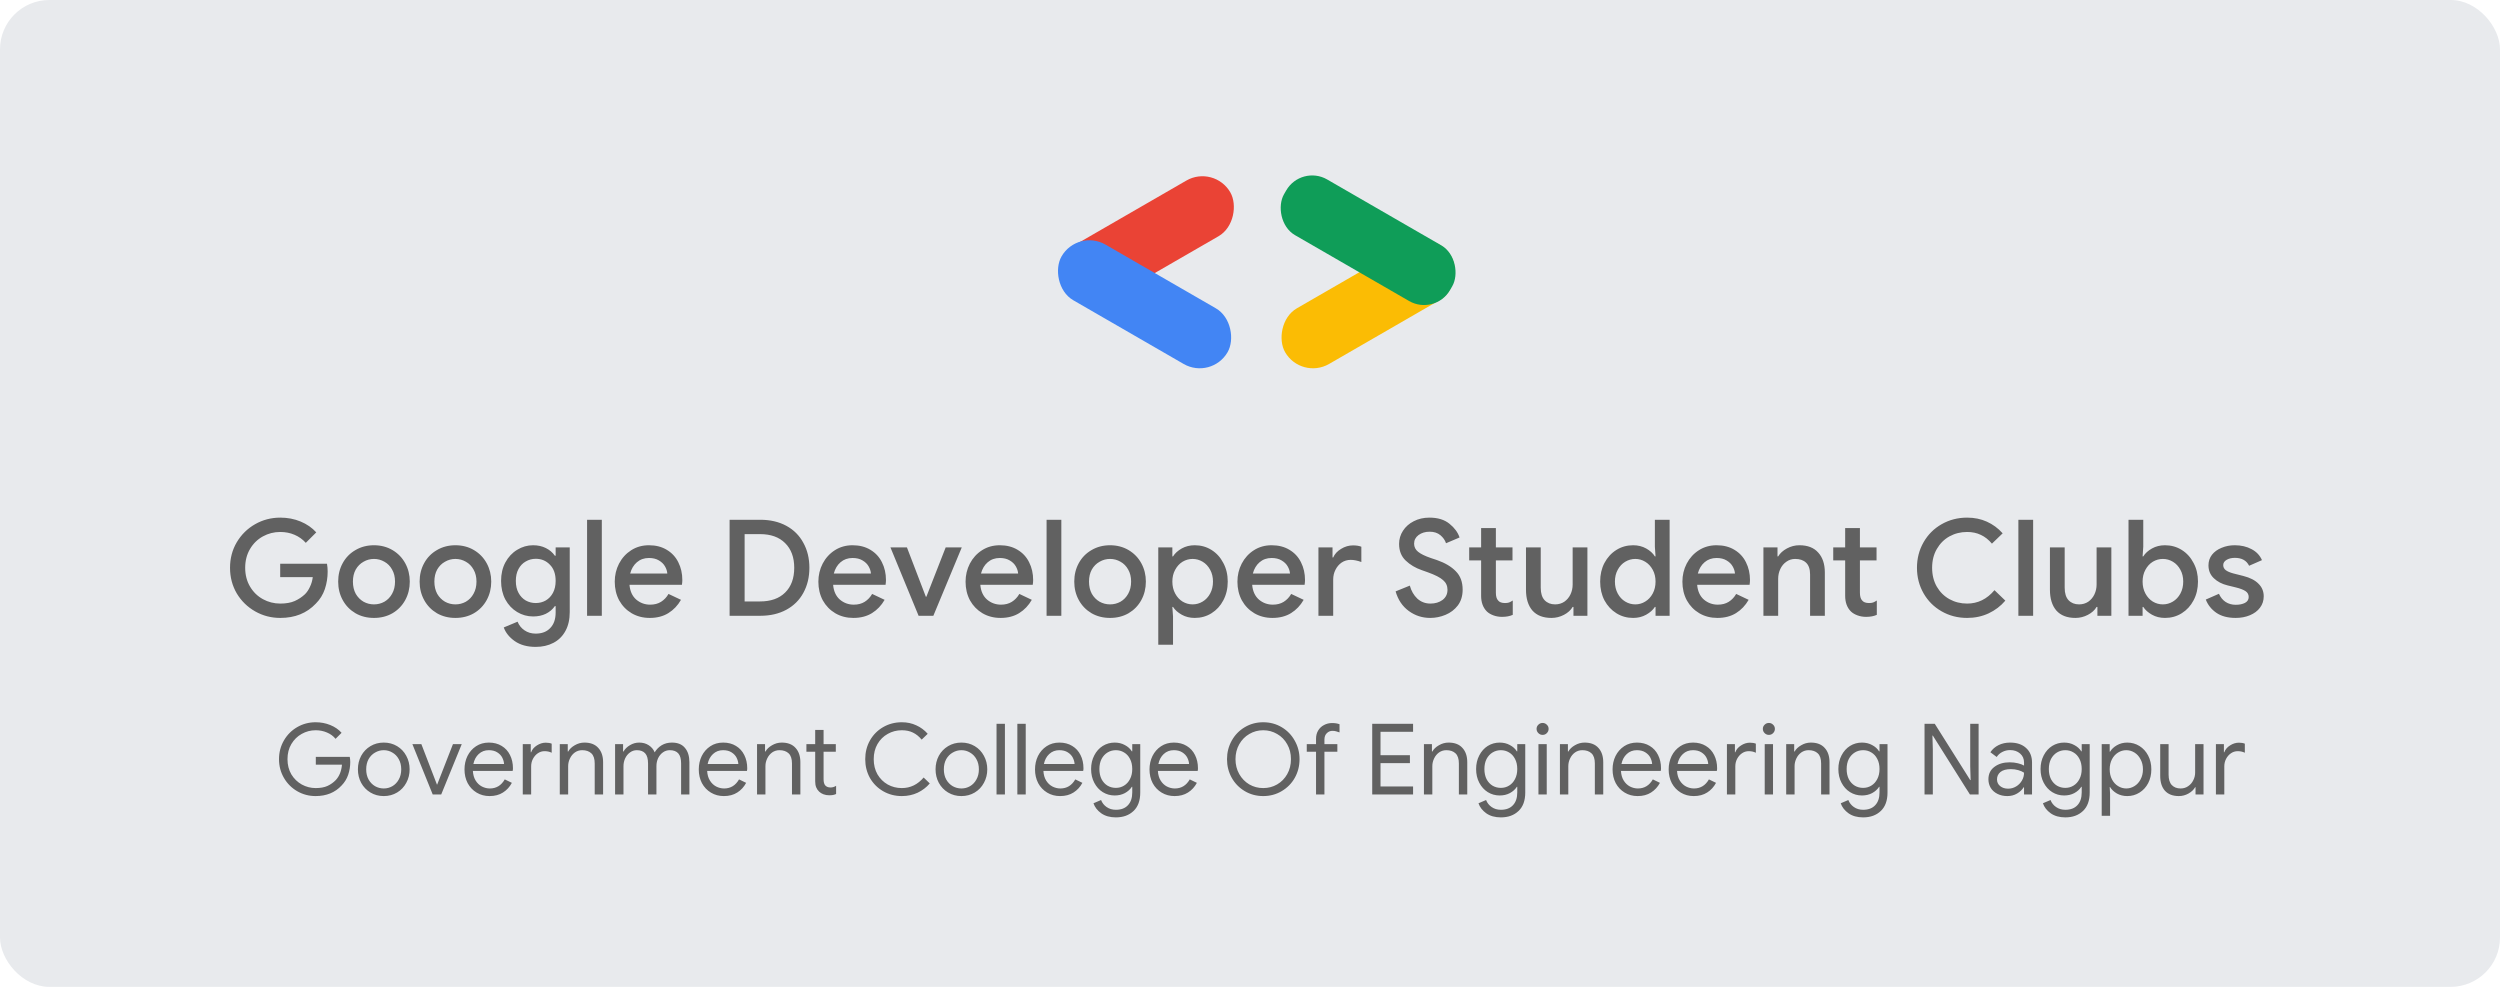 <svg width="304" height="120" viewBox="0 0 304 120" fill="none" xmlns="http://www.w3.org/2000/svg">
<rect width="304" height="120" rx="6" fill="#E8EAED"/>
<path d="M34.087 75.14C32.978 75.14 31.956 74.874 31.022 74.341C30.087 73.809 29.342 73.08 28.788 72.156C28.244 71.221 27.972 70.183 27.972 69.042C27.972 67.9 28.244 66.868 28.788 65.944C29.342 65.009 30.087 64.275 31.022 63.742C31.956 63.21 32.978 62.943 34.087 62.943C34.968 62.943 35.788 63.101 36.549 63.416C37.31 63.731 37.946 64.172 38.457 64.737L37.185 66.009C36.805 65.585 36.348 65.259 35.816 65.031C35.294 64.802 34.712 64.688 34.071 64.688C33.321 64.688 32.62 64.868 31.967 65.226C31.315 65.585 30.793 66.096 30.402 66.759C30.011 67.422 29.815 68.183 29.815 69.042C29.815 69.901 30.011 70.662 30.402 71.325C30.793 71.988 31.315 72.499 31.967 72.857C32.62 73.216 33.326 73.395 34.087 73.395C34.783 73.395 35.364 73.292 35.832 73.086C36.299 72.879 36.718 72.602 37.087 72.254C37.327 72.015 37.528 71.716 37.691 71.357C37.865 70.999 37.979 70.607 38.033 70.183H34.071V68.553H39.762C39.816 68.857 39.843 69.172 39.843 69.498C39.843 70.238 39.729 70.95 39.501 71.635C39.272 72.308 38.908 72.895 38.408 73.395C37.31 74.559 35.87 75.14 34.087 75.14ZM45.475 75.14C44.638 75.14 43.888 74.95 43.225 74.57C42.562 74.178 42.046 73.646 41.676 72.972C41.306 72.298 41.122 71.547 41.122 70.721C41.122 69.895 41.306 69.145 41.676 68.471C42.046 67.797 42.562 67.27 43.225 66.889C43.888 66.498 44.638 66.302 45.475 66.302C46.312 66.302 47.062 66.498 47.726 66.889C48.389 67.281 48.905 67.813 49.275 68.487C49.644 69.161 49.829 69.906 49.829 70.721C49.829 71.547 49.644 72.298 49.275 72.972C48.905 73.646 48.389 74.178 47.726 74.57C47.062 74.95 46.312 75.14 45.475 75.14ZM45.475 73.493C45.932 73.493 46.356 73.385 46.747 73.167C47.139 72.939 47.448 72.618 47.677 72.205C47.916 71.781 48.035 71.287 48.035 70.721C48.035 70.156 47.916 69.667 47.677 69.254C47.448 68.841 47.139 68.525 46.747 68.308C46.356 68.08 45.932 67.966 45.475 67.966C45.019 67.966 44.595 68.08 44.203 68.308C43.812 68.525 43.497 68.841 43.258 69.254C43.029 69.667 42.915 70.156 42.915 70.721C42.915 71.287 43.029 71.781 43.258 72.205C43.497 72.618 43.812 72.939 44.203 73.167C44.595 73.385 45.019 73.493 45.475 73.493ZM55.38 75.14C54.543 75.14 53.793 74.95 53.13 74.57C52.467 74.178 51.95 73.646 51.581 72.972C51.211 72.298 51.026 71.547 51.026 70.721C51.026 69.895 51.211 69.145 51.581 68.471C51.95 67.797 52.467 67.27 53.13 66.889C53.793 66.498 54.543 66.302 55.38 66.302C56.217 66.302 56.967 66.498 57.63 66.889C58.293 67.281 58.81 67.813 59.179 68.487C59.549 69.161 59.734 69.906 59.734 70.721C59.734 71.547 59.549 72.298 59.179 72.972C58.81 73.646 58.293 74.178 57.63 74.57C56.967 74.95 56.217 75.14 55.38 75.14ZM55.38 73.493C55.837 73.493 56.261 73.385 56.652 73.167C57.043 72.939 57.353 72.618 57.581 72.205C57.82 71.781 57.94 71.287 57.94 70.721C57.94 70.156 57.82 69.667 57.581 69.254C57.353 68.841 57.043 68.525 56.652 68.308C56.261 68.08 55.837 67.966 55.38 67.966C54.923 67.966 54.499 68.08 54.108 68.308C53.717 68.525 53.401 68.841 53.162 69.254C52.934 69.667 52.82 70.156 52.82 70.721C52.82 71.287 52.934 71.781 53.162 72.205C53.401 72.618 53.717 72.939 54.108 73.167C54.499 73.385 54.923 73.493 55.38 73.493ZM65.138 78.662C64.116 78.662 63.268 78.429 62.594 77.961C61.931 77.494 61.485 76.939 61.257 76.298L62.937 75.597C63.111 76.032 63.388 76.379 63.768 76.64C64.159 76.912 64.616 77.048 65.138 77.048C65.899 77.048 66.491 76.82 66.915 76.363C67.35 75.918 67.567 75.287 67.567 74.472V73.705H67.47C67.198 74.097 66.834 74.406 66.377 74.635C65.931 74.852 65.415 74.961 64.828 74.961C64.132 74.961 63.486 74.782 62.888 74.423C62.29 74.064 61.811 73.559 61.453 72.906C61.105 72.243 60.931 71.488 60.931 70.64C60.931 69.792 61.105 69.042 61.453 68.39C61.811 67.727 62.29 67.216 62.888 66.857C63.486 66.487 64.132 66.302 64.828 66.302C65.404 66.302 65.921 66.417 66.377 66.645C66.834 66.873 67.198 67.183 67.47 67.574H67.567V66.563H69.28V74.423C69.28 75.325 69.106 76.091 68.758 76.722C68.41 77.363 67.921 77.847 67.29 78.173C66.671 78.499 65.953 78.662 65.138 78.662ZM65.154 73.33C65.589 73.33 65.991 73.227 66.361 73.02C66.73 72.803 67.024 72.493 67.241 72.091C67.459 71.678 67.567 71.194 67.567 70.64C67.567 69.792 67.334 69.134 66.866 68.667C66.41 68.189 65.839 67.949 65.154 67.949C64.709 67.949 64.301 68.058 63.931 68.275C63.562 68.482 63.268 68.786 63.051 69.189C62.833 69.591 62.725 70.075 62.725 70.64C62.725 71.205 62.833 71.689 63.051 72.091C63.268 72.493 63.562 72.803 63.931 73.02C64.301 73.227 64.709 73.33 65.154 73.33ZM71.388 63.204H73.181V74.879H71.388V63.204ZM79.009 75.14C78.193 75.14 77.46 74.95 76.807 74.57C76.166 74.189 75.66 73.667 75.291 73.004C74.932 72.33 74.753 71.575 74.753 70.738C74.753 69.944 74.927 69.21 75.275 68.536C75.633 67.852 76.128 67.308 76.758 66.906C77.389 66.504 78.106 66.302 78.911 66.302C79.748 66.302 80.471 66.487 81.079 66.857C81.699 67.226 82.167 67.732 82.482 68.373C82.808 69.015 82.971 69.738 82.971 70.542C82.971 70.694 82.955 70.884 82.922 71.113H76.546C76.612 71.885 76.883 72.482 77.362 72.906C77.851 73.32 78.416 73.526 79.058 73.526C79.569 73.526 80.009 73.412 80.378 73.184C80.759 72.944 81.063 72.624 81.291 72.222L82.808 72.939C82.417 73.624 81.906 74.162 81.275 74.553C80.645 74.945 79.889 75.14 79.009 75.14ZM81.145 69.743C81.123 69.45 81.031 69.161 80.868 68.879C80.704 68.585 80.454 68.341 80.118 68.145C79.791 67.949 79.389 67.852 78.911 67.852C78.335 67.852 77.846 68.025 77.443 68.373C77.052 68.71 76.78 69.167 76.628 69.743H81.145ZM88.72 63.204H92.454C93.66 63.204 94.715 63.449 95.617 63.938C96.519 64.427 97.21 65.118 97.688 66.009C98.177 66.889 98.422 67.9 98.422 69.042C98.422 70.183 98.177 71.2 97.688 72.091C97.21 72.972 96.519 73.656 95.617 74.146C94.715 74.635 93.66 74.879 92.454 74.879H88.72V63.204ZM92.421 73.135C93.726 73.135 94.742 72.776 95.47 72.058C96.21 71.33 96.579 70.325 96.579 69.042C96.579 67.77 96.21 66.77 95.47 66.041C94.742 65.313 93.726 64.949 92.421 64.949H90.546V73.135H92.421ZM103.77 75.14C102.955 75.14 102.221 74.95 101.569 74.57C100.928 74.189 100.422 73.667 100.052 73.004C99.694 72.33 99.514 71.575 99.514 70.738C99.514 69.944 99.688 69.21 100.036 68.536C100.395 67.852 100.89 67.308 101.52 66.906C102.151 66.504 102.868 66.302 103.672 66.302C104.509 66.302 105.232 66.487 105.841 66.857C106.461 67.226 106.928 67.732 107.243 68.373C107.57 69.015 107.733 69.738 107.733 70.542C107.733 70.694 107.716 70.884 107.684 71.113H101.308C101.373 71.885 101.645 72.482 102.123 72.906C102.613 73.32 103.178 73.526 103.819 73.526C104.33 73.526 104.77 73.412 105.14 73.184C105.52 72.944 105.825 72.624 106.053 72.222L107.57 72.939C107.178 73.624 106.667 74.162 106.037 74.553C105.406 74.945 104.651 75.14 103.77 75.14ZM105.906 69.743C105.885 69.45 105.792 69.161 105.629 68.879C105.466 68.585 105.216 68.341 104.879 68.145C104.553 67.949 104.151 67.852 103.672 67.852C103.096 67.852 102.607 68.025 102.205 68.373C101.814 68.71 101.542 69.167 101.39 69.743H105.906ZM108.277 66.563H110.283L112.582 72.564H112.647L114.995 66.563H116.952L113.495 74.879H111.702L108.277 66.563ZM121.669 75.14C120.853 75.14 120.12 74.95 119.467 74.57C118.826 74.189 118.321 73.667 117.951 73.004C117.592 72.33 117.413 71.575 117.413 70.738C117.413 69.944 117.587 69.21 117.935 68.536C118.293 67.852 118.788 67.308 119.418 66.906C120.049 66.504 120.766 66.302 121.571 66.302C122.408 66.302 123.131 66.487 123.74 66.857C124.359 67.226 124.827 67.732 125.142 68.373C125.468 69.015 125.631 69.738 125.631 70.542C125.631 70.694 125.615 70.884 125.582 71.113H119.206C119.272 71.885 119.543 72.482 120.022 72.906C120.511 73.32 121.076 73.526 121.718 73.526C122.229 73.526 122.669 73.412 123.038 73.184C123.419 72.944 123.723 72.624 123.952 72.222L125.468 72.939C125.077 73.624 124.566 74.162 123.935 74.553C123.305 74.945 122.549 75.14 121.669 75.14ZM123.805 69.743C123.783 69.45 123.691 69.161 123.528 68.879C123.365 68.585 123.114 68.341 122.777 68.145C122.451 67.949 122.049 67.852 121.571 67.852C120.995 67.852 120.506 68.025 120.103 68.373C119.712 68.71 119.44 69.167 119.288 69.743H123.805ZM127.264 63.204H129.058V74.879H127.264V63.204ZM134.983 75.14C134.146 75.14 133.396 74.95 132.733 74.57C132.07 74.178 131.554 73.646 131.184 72.972C130.814 72.298 130.63 71.547 130.63 70.721C130.63 69.895 130.814 69.145 131.184 68.471C131.554 67.797 132.07 67.27 132.733 66.889C133.396 66.498 134.146 66.302 134.983 66.302C135.82 66.302 136.57 66.498 137.234 66.889C137.897 67.281 138.413 67.813 138.783 68.487C139.152 69.161 139.337 69.906 139.337 70.721C139.337 71.547 139.152 72.298 138.783 72.972C138.413 73.646 137.897 74.178 137.234 74.57C136.57 74.95 135.82 75.14 134.983 75.14ZM134.983 73.493C135.44 73.493 135.864 73.385 136.255 73.167C136.647 72.939 136.956 72.618 137.185 72.205C137.424 71.781 137.543 71.287 137.543 70.721C137.543 70.156 137.424 69.667 137.185 69.254C136.956 68.841 136.647 68.525 136.255 68.308C135.864 68.08 135.44 67.966 134.983 67.966C134.527 67.966 134.103 68.08 133.711 68.308C133.32 68.525 133.005 68.841 132.766 69.254C132.537 69.667 132.423 70.156 132.423 70.721C132.423 71.287 132.537 71.781 132.766 72.205C133.005 72.618 133.32 72.939 133.711 73.167C134.103 73.385 134.527 73.493 134.983 73.493ZM140.846 66.563H142.558V67.656H142.64C142.879 67.275 143.232 66.955 143.7 66.694C144.167 66.433 144.694 66.302 145.281 66.302C146.031 66.302 146.711 66.493 147.319 66.873C147.928 67.254 148.407 67.781 148.754 68.455C149.113 69.118 149.293 69.873 149.293 70.721C149.293 71.569 149.113 72.33 148.754 73.004C148.407 73.667 147.928 74.189 147.319 74.57C146.711 74.95 146.031 75.14 145.281 75.14C144.694 75.14 144.167 75.01 143.7 74.749C143.232 74.488 142.879 74.173 142.64 73.803H142.558L142.64 74.961V78.401H140.846V66.563ZM145.02 73.493C145.455 73.493 145.863 73.379 146.243 73.151C146.624 72.923 146.928 72.597 147.156 72.173C147.385 71.749 147.499 71.265 147.499 70.721C147.499 70.178 147.385 69.7 147.156 69.286C146.928 68.862 146.624 68.536 146.243 68.308C145.863 68.08 145.455 67.966 145.02 67.966C144.586 67.966 144.178 68.08 143.797 68.308C143.428 68.536 143.129 68.862 142.901 69.286C142.672 69.7 142.558 70.178 142.558 70.721C142.558 71.265 142.672 71.749 142.901 72.173C143.129 72.597 143.428 72.923 143.797 73.151C144.178 73.379 144.586 73.493 145.02 73.493ZM154.727 75.14C153.911 75.14 153.178 74.95 152.525 74.57C151.884 74.189 151.378 73.667 151.009 73.004C150.65 72.33 150.471 71.575 150.471 70.738C150.471 69.944 150.645 69.21 150.993 68.536C151.351 67.852 151.846 67.308 152.476 66.906C153.107 66.504 153.824 66.302 154.629 66.302C155.466 66.302 156.189 66.487 156.797 66.857C157.417 67.226 157.885 67.732 158.2 68.373C158.526 69.015 158.689 69.738 158.689 70.542C158.689 70.694 158.673 70.884 158.64 71.113H152.264C152.33 71.885 152.601 72.482 153.08 72.906C153.569 73.32 154.134 73.526 154.776 73.526C155.286 73.526 155.727 73.412 156.096 73.184C156.477 72.944 156.781 72.624 157.009 72.222L158.526 72.939C158.135 73.624 157.624 74.162 156.993 74.553C156.363 74.945 155.607 75.14 154.727 75.14ZM156.863 69.743C156.841 69.45 156.749 69.161 156.586 68.879C156.422 68.585 156.172 68.341 155.835 68.145C155.509 67.949 155.107 67.852 154.629 67.852C154.053 67.852 153.563 68.025 153.161 68.373C152.77 68.71 152.498 69.167 152.346 69.743H156.863ZM160.322 66.563H162.035V67.786H162.116C162.301 67.362 162.622 67.014 163.078 66.743C163.535 66.46 164.018 66.319 164.529 66.319C164.932 66.319 165.269 66.373 165.54 66.482V68.341C165.062 68.167 164.633 68.08 164.252 68.08C163.839 68.08 163.469 68.189 163.143 68.406C162.828 68.623 162.578 68.917 162.393 69.286C162.208 69.645 162.116 70.042 162.116 70.477V74.879H160.322V66.563ZM173.912 75.14C172.944 75.14 172.075 74.858 171.303 74.292C170.531 73.727 169.998 72.933 169.705 71.912L171.433 71.21C171.607 71.852 171.912 72.379 172.346 72.792C172.792 73.194 173.325 73.395 173.944 73.395C174.521 73.395 175.01 73.249 175.412 72.955C175.814 72.651 176.015 72.238 176.015 71.716C176.015 71.238 175.836 70.846 175.477 70.542C175.129 70.227 174.515 69.912 173.635 69.596L172.901 69.335C172.118 69.064 171.46 68.672 170.928 68.161C170.395 67.65 170.129 66.976 170.129 66.139C170.129 65.563 170.286 65.031 170.602 64.541C170.917 64.052 171.352 63.666 171.906 63.384C172.471 63.09 173.107 62.943 173.814 62.943C174.836 62.943 175.651 63.193 176.26 63.694C176.869 64.183 177.276 64.737 177.483 65.357L175.836 66.058C175.716 65.688 175.488 65.362 175.151 65.079C174.814 64.797 174.379 64.656 173.847 64.656C173.314 64.656 172.863 64.791 172.493 65.063C172.134 65.335 171.955 65.683 171.955 66.107C171.955 66.509 172.118 66.841 172.444 67.101C172.77 67.362 173.281 67.612 173.977 67.852L174.711 68.096C175.711 68.444 176.483 68.9 177.026 69.466C177.581 70.02 177.858 70.765 177.858 71.7C177.858 72.461 177.662 73.102 177.271 73.624C176.88 74.135 176.379 74.515 175.771 74.765C175.173 75.015 174.553 75.14 173.912 75.14ZM182.648 75.01C182.278 75.01 181.93 74.95 181.604 74.831C181.278 74.711 181.012 74.553 180.805 74.358C180.338 73.89 180.104 73.254 180.104 72.45V68.145H178.653V66.563H180.104V64.215H181.898V66.563H183.92V68.145H181.898V72.058C181.898 72.504 181.985 72.819 182.159 73.004C182.322 73.222 182.604 73.33 183.007 73.33C183.191 73.33 183.354 73.309 183.496 73.265C183.637 73.211 183.789 73.129 183.952 73.02V74.765C183.594 74.928 183.159 75.01 182.648 75.01ZM188.658 75.14C187.647 75.14 186.876 74.841 186.343 74.243C185.821 73.635 185.56 72.792 185.56 71.716V66.563H187.354V71.471C187.354 72.145 187.511 72.651 187.827 72.988C188.153 73.325 188.577 73.493 189.099 73.493C189.523 73.493 189.898 73.385 190.224 73.167C190.55 72.939 190.8 72.64 190.974 72.27C191.148 71.901 191.235 71.504 191.235 71.08V66.563H193.028V74.879H191.333V73.803H191.235C191.006 74.195 190.653 74.515 190.175 74.765C189.696 75.015 189.191 75.14 188.658 75.14ZM198.591 75.14C197.841 75.14 197.162 74.95 196.553 74.57C195.944 74.189 195.46 73.667 195.102 73.004C194.754 72.33 194.58 71.569 194.58 70.721C194.58 69.873 194.754 69.118 195.102 68.455C195.46 67.781 195.944 67.254 196.553 66.873C197.162 66.493 197.841 66.302 198.591 66.302C199.178 66.302 199.705 66.433 200.173 66.694C200.64 66.955 200.994 67.275 201.233 67.656H201.314L201.233 66.482V63.204H203.026V74.879H201.314V73.803H201.233C200.994 74.173 200.64 74.488 200.173 74.749C199.705 75.01 199.178 75.14 198.591 75.14ZM198.852 73.493C199.287 73.493 199.689 73.379 200.059 73.151C200.439 72.923 200.744 72.597 200.972 72.173C201.2 71.749 201.314 71.265 201.314 70.721C201.314 70.178 201.2 69.7 200.972 69.286C200.744 68.862 200.439 68.536 200.059 68.308C199.689 68.08 199.287 67.966 198.852 67.966C198.417 67.966 198.01 68.08 197.629 68.308C197.249 68.536 196.944 68.862 196.716 69.286C196.488 69.7 196.374 70.178 196.374 70.721C196.374 71.265 196.488 71.749 196.716 72.173C196.944 72.597 197.249 72.923 197.629 73.151C198.01 73.379 198.417 73.493 198.852 73.493ZM208.836 75.14C208.021 75.14 207.287 74.95 206.635 74.57C205.993 74.189 205.488 73.667 205.118 73.004C204.759 72.33 204.58 71.575 204.58 70.738C204.58 69.944 204.754 69.21 205.102 68.536C205.461 67.852 205.955 67.308 206.586 66.906C207.216 66.504 207.934 66.302 208.738 66.302C209.575 66.302 210.298 66.487 210.907 66.857C211.526 67.226 211.994 67.732 212.309 68.373C212.635 69.015 212.798 69.738 212.798 70.542C212.798 70.694 212.782 70.884 212.749 71.113H206.374C206.439 71.885 206.711 72.482 207.189 72.906C207.678 73.32 208.243 73.526 208.885 73.526C209.396 73.526 209.836 73.412 210.206 73.184C210.586 72.944 210.89 72.624 211.119 72.222L212.635 72.939C212.244 73.624 211.733 74.162 211.102 74.553C210.472 74.945 209.716 75.14 208.836 75.14ZM210.972 69.743C210.95 69.45 210.858 69.161 210.695 68.879C210.532 68.585 210.282 68.341 209.945 68.145C209.619 67.949 209.216 67.852 208.738 67.852C208.162 67.852 207.673 68.025 207.271 68.373C206.879 68.71 206.607 69.167 206.455 69.743H210.972ZM214.432 66.563H216.144V67.656H216.225C216.464 67.264 216.818 66.944 217.285 66.694C217.764 66.433 218.269 66.302 218.802 66.302C219.813 66.302 220.579 66.601 221.101 67.199C221.633 67.786 221.9 68.591 221.9 69.612V74.879H220.106V69.857C220.106 69.205 219.943 68.727 219.617 68.422C219.302 68.118 218.861 67.966 218.296 67.966C217.894 67.966 217.535 68.08 217.22 68.308C216.905 68.525 216.66 68.819 216.486 69.189C216.312 69.558 216.225 69.955 216.225 70.379V74.879H214.432V66.563ZM226.916 75.01C226.547 75.01 226.199 74.95 225.873 74.831C225.547 74.711 225.28 74.553 225.074 74.358C224.606 73.89 224.372 73.254 224.372 72.45V68.145H222.921V66.563H224.372V64.215H226.166V66.563H228.188V68.145H226.166V72.058C226.166 72.504 226.253 72.819 226.427 73.004C226.59 73.222 226.873 73.33 227.275 73.33C227.46 73.33 227.623 73.309 227.764 73.265C227.905 73.211 228.058 73.129 228.221 73.02V74.765C227.862 74.928 227.427 75.01 226.916 75.01ZM239.202 75.14C238.071 75.14 237.039 74.874 236.104 74.341C235.169 73.809 234.435 73.075 233.902 72.14C233.37 71.205 233.103 70.172 233.103 69.042C233.103 67.911 233.37 66.879 233.902 65.944C234.435 65.009 235.169 64.275 236.104 63.742C237.039 63.21 238.071 62.943 239.202 62.943C240.082 62.943 240.881 63.106 241.599 63.433C242.327 63.759 242.969 64.232 243.523 64.851L242.219 66.107C241.816 65.628 241.371 65.275 240.881 65.047C240.392 64.808 239.832 64.688 239.202 64.688C238.419 64.688 237.702 64.868 237.05 65.226C236.408 65.585 235.897 66.096 235.517 66.759C235.136 67.411 234.946 68.172 234.946 69.042C234.946 69.912 235.136 70.678 235.517 71.341C235.897 71.993 236.408 72.499 237.05 72.857C237.702 73.216 238.419 73.395 239.202 73.395C240.506 73.395 241.615 72.852 242.528 71.765L243.849 73.037C243.284 73.7 242.604 74.216 241.811 74.586C241.017 74.956 240.148 75.14 239.202 75.14ZM245.435 63.204H247.229V74.879H245.435V63.204ZM252.37 75.14C251.359 75.14 250.587 74.841 250.054 74.243C249.532 73.635 249.272 72.792 249.272 71.716V66.563H251.065V71.471C251.065 72.145 251.223 72.651 251.538 72.988C251.864 73.325 252.288 73.493 252.81 73.493C253.234 73.493 253.609 73.385 253.935 73.167C254.261 72.939 254.511 72.64 254.685 72.27C254.859 71.901 254.946 71.504 254.946 71.08V66.563H256.74V74.879H255.044V73.803H254.946C254.718 74.195 254.364 74.515 253.886 74.765C253.408 75.015 252.902 75.14 252.37 75.14ZM263.263 75.14C262.676 75.14 262.148 75.01 261.681 74.749C261.213 74.488 260.86 74.173 260.621 73.803H260.54V74.879H258.827V63.204H260.621V66.482L260.54 67.656H260.621C260.86 67.275 261.213 66.955 261.681 66.694C262.148 66.433 262.676 66.302 263.263 66.302C264.013 66.302 264.692 66.493 265.301 66.873C265.91 67.254 266.388 67.781 266.736 68.455C267.095 69.118 267.274 69.873 267.274 70.721C267.274 71.569 267.095 72.33 266.736 73.004C266.388 73.667 265.91 74.189 265.301 74.57C264.692 74.95 264.013 75.14 263.263 75.14ZM263.002 73.493C263.437 73.493 263.844 73.379 264.225 73.151C264.605 72.923 264.91 72.597 265.138 72.173C265.366 71.749 265.48 71.265 265.48 70.721C265.48 70.178 265.366 69.7 265.138 69.286C264.91 68.862 264.605 68.536 264.225 68.308C263.844 68.08 263.437 67.966 263.002 67.966C262.567 67.966 262.159 68.08 261.779 68.308C261.409 68.536 261.11 68.862 260.882 69.286C260.654 69.7 260.54 70.178 260.54 70.721C260.54 71.265 260.654 71.749 260.882 72.173C261.11 72.597 261.409 72.923 261.779 73.151C262.159 73.379 262.567 73.493 263.002 73.493ZM271.86 75.14C270.904 75.14 270.121 74.934 269.512 74.521C268.904 74.097 268.474 73.559 268.224 72.906L269.822 72.205C270.018 72.64 270.29 72.972 270.638 73.2C270.996 73.428 271.404 73.542 271.86 73.542C272.306 73.542 272.681 73.466 272.986 73.314C273.29 73.151 273.442 72.912 273.442 72.597C273.442 72.292 273.312 72.053 273.051 71.879C272.79 71.705 272.388 71.553 271.844 71.422L270.849 71.178C270.186 71.015 269.637 70.727 269.203 70.314C268.768 69.901 268.55 69.379 268.55 68.748C268.55 68.259 268.692 67.83 268.974 67.46C269.268 67.091 269.659 66.808 270.148 66.612C270.638 66.406 271.17 66.302 271.746 66.302C272.518 66.302 273.198 66.46 273.785 66.775C274.372 67.08 274.796 67.525 275.056 68.112L273.491 68.797C273.176 68.156 272.6 67.835 271.763 67.835C271.36 67.835 271.023 67.917 270.752 68.08C270.48 68.243 270.344 68.455 270.344 68.716C270.344 68.966 270.447 69.172 270.654 69.335C270.86 69.487 271.165 69.618 271.567 69.727L272.79 70.037C273.605 70.243 274.219 70.558 274.632 70.982C275.056 71.395 275.268 71.906 275.268 72.515C275.268 73.037 275.116 73.499 274.812 73.901C274.518 74.292 274.111 74.597 273.589 74.814C273.067 75.032 272.491 75.14 271.86 75.14Z" fill="#616161"/>
<rect width="23.311" height="7.819" rx="3.91" transform="matrix(-0.866 0.5 0.5 0.866 174.504 27.788)" fill="#FBBC04"/>
<rect width="23.311" height="7.819" rx="3.91" transform="matrix(0.866 -0.5 -0.5 -0.866 131.371 38.427)" fill="#EA4335"/>
<rect x="131.041" y="27.787" width="23.311" height="7.819" rx="3.91" transform="rotate(30 131.041 27.787)" fill="#4285F4"/>
<rect x="174.504" y="38.427" width="23.311" height="7.819" rx="3.646" transform="rotate(-150 174.504 38.427)" fill="#0F9D58"/>
<path d="M38.379 96.802C37.571 96.802 36.827 96.606 36.147 96.214C35.467 95.822 34.927 95.282 34.527 94.594C34.127 93.906 33.927 93.146 33.927 92.314C33.927 91.482 34.127 90.722 34.527 90.034C34.927 89.346 35.467 88.806 36.147 88.414C36.827 88.022 37.571 87.826 38.379 87.826C39.011 87.826 39.603 87.938 40.155 88.162C40.715 88.386 41.175 88.702 41.535 89.11L40.803 89.842C40.531 89.506 40.183 89.25 39.759 89.074C39.335 88.89 38.879 88.798 38.391 88.798C37.783 88.798 37.215 88.946 36.687 89.242C36.167 89.53 35.747 89.942 35.427 90.478C35.115 91.006 34.959 91.618 34.959 92.314C34.959 93.01 35.115 93.626 35.427 94.162C35.747 94.69 36.171 95.102 36.699 95.398C37.227 95.686 37.791 95.83 38.391 95.83C38.967 95.83 39.447 95.742 39.831 95.566C40.223 95.382 40.559 95.142 40.839 94.846C41.047 94.622 41.215 94.354 41.343 94.042C41.471 93.722 41.551 93.37 41.583 92.986H38.403V92.038H42.531C42.571 92.262 42.591 92.47 42.591 92.662C42.591 93.19 42.507 93.706 42.339 94.21C42.171 94.706 41.903 95.142 41.535 95.518C40.743 96.374 39.691 96.802 38.379 96.802ZM46.666 96.802C46.066 96.802 45.526 96.658 45.046 96.37C44.566 96.082 44.19 95.69 43.918 95.194C43.654 94.698 43.522 94.15 43.522 93.55C43.522 92.95 43.654 92.402 43.918 91.906C44.19 91.41 44.566 91.018 45.046 90.73C45.526 90.442 46.066 90.298 46.666 90.298C47.266 90.298 47.806 90.442 48.286 90.73C48.766 91.018 49.138 91.41 49.402 91.906C49.674 92.402 49.81 92.95 49.81 93.55C49.81 94.15 49.674 94.698 49.402 95.194C49.138 95.69 48.766 96.082 48.286 96.37C47.806 96.658 47.266 96.802 46.666 96.802ZM46.666 95.878C47.042 95.878 47.39 95.786 47.71 95.602C48.038 95.41 48.298 95.138 48.49 94.786C48.69 94.434 48.79 94.022 48.79 93.55C48.79 93.078 48.69 92.666 48.49 92.314C48.298 91.962 48.038 91.694 47.71 91.51C47.39 91.318 47.042 91.222 46.666 91.222C46.29 91.222 45.938 91.318 45.61 91.51C45.282 91.694 45.018 91.962 44.818 92.314C44.626 92.666 44.53 93.078 44.53 93.55C44.53 94.022 44.626 94.434 44.818 94.786C45.018 95.138 45.282 95.41 45.61 95.602C45.938 95.786 46.29 95.878 46.666 95.878ZM50.147 90.49H51.239L53.135 95.41H53.158L55.078 90.49H56.147L53.651 96.61H52.618L50.147 90.49ZM59.531 96.802C58.947 96.802 58.423 96.662 57.959 96.382C57.495 96.102 57.131 95.718 56.867 95.23C56.611 94.734 56.483 94.178 56.483 93.562C56.483 92.97 56.603 92.426 56.843 91.93C57.091 91.434 57.439 91.038 57.887 90.742C58.335 90.446 58.855 90.298 59.447 90.298C60.047 90.298 60.567 90.434 61.007 90.706C61.447 90.97 61.783 91.338 62.015 91.81C62.255 92.282 62.375 92.822 62.375 93.43C62.375 93.55 62.363 93.654 62.339 93.742H57.503C57.527 94.206 57.639 94.598 57.839 94.918C58.039 95.238 58.291 95.478 58.595 95.638C58.907 95.798 59.231 95.878 59.567 95.878C60.351 95.878 60.955 95.51 61.379 94.774L62.243 95.194C61.979 95.69 61.619 96.082 61.163 96.37C60.715 96.658 60.171 96.802 59.531 96.802ZM61.295 92.902C61.279 92.646 61.207 92.39 61.079 92.134C60.951 91.878 60.747 91.662 60.467 91.486C60.195 91.31 59.851 91.222 59.435 91.222C58.955 91.222 58.547 91.378 58.211 91.69C57.883 91.994 57.667 92.398 57.563 92.902H61.295ZM63.569 90.49H64.54V91.474H64.588C64.709 91.138 64.941 90.862 65.284 90.646C65.629 90.422 65.989 90.31 66.365 90.31C66.644 90.31 66.885 90.35 67.085 90.43V91.534C66.829 91.406 66.54 91.342 66.221 91.342C65.924 91.342 65.653 91.426 65.404 91.594C65.156 91.762 64.957 91.99 64.805 92.278C64.66 92.558 64.588 92.862 64.588 93.19V96.61H63.569V90.49ZM68.069 90.49H69.04V91.39H69.088C69.257 91.086 69.525 90.83 69.892 90.622C70.26 90.406 70.653 90.298 71.069 90.298C71.805 90.298 72.365 90.514 72.749 90.946C73.141 91.37 73.337 91.95 73.337 92.686V96.61H72.317V92.842C72.317 92.274 72.18 91.862 71.909 91.606C71.636 91.35 71.264 91.222 70.793 91.222C70.465 91.222 70.168 91.314 69.904 91.498C69.648 91.682 69.448 91.926 69.305 92.23C69.16 92.526 69.088 92.838 69.088 93.166V96.61H68.069V90.49ZM74.795 90.49H75.767V91.39H75.815C75.991 91.078 76.255 90.818 76.607 90.61C76.959 90.402 77.331 90.298 77.723 90.298C78.171 90.298 78.559 90.406 78.887 90.622C79.223 90.838 79.463 91.126 79.607 91.486C79.823 91.126 80.107 90.838 80.459 90.622C80.819 90.406 81.235 90.298 81.707 90.298C82.411 90.298 82.939 90.514 83.291 90.946C83.651 91.37 83.831 91.95 83.831 92.686V96.61H82.823V92.842C82.823 92.274 82.707 91.862 82.475 91.606C82.243 91.35 81.899 91.222 81.443 91.222C81.139 91.222 80.863 91.31 80.615 91.486C80.367 91.662 80.171 91.898 80.027 92.194C79.891 92.49 79.823 92.81 79.823 93.154V96.61H78.803V92.854C78.803 92.278 78.687 91.862 78.455 91.606C78.223 91.35 77.883 91.222 77.435 91.222C77.131 91.222 76.855 91.314 76.607 91.498C76.359 91.674 76.163 91.914 76.019 92.218C75.883 92.514 75.815 92.834 75.815 93.178V96.61H74.795V90.49ZM88.019 96.802C87.435 96.802 86.911 96.662 86.447 96.382C85.983 96.102 85.619 95.718 85.355 95.23C85.099 94.734 84.971 94.178 84.971 93.562C84.971 92.97 85.091 92.426 85.331 91.93C85.579 91.434 85.927 91.038 86.375 90.742C86.823 90.446 87.343 90.298 87.935 90.298C88.535 90.298 89.055 90.434 89.495 90.706C89.935 90.97 90.271 91.338 90.503 91.81C90.743 92.282 90.863 92.822 90.863 93.43C90.863 93.55 90.851 93.654 90.827 93.742H85.991C86.015 94.206 86.127 94.598 86.327 94.918C86.527 95.238 86.779 95.478 87.083 95.638C87.395 95.798 87.719 95.878 88.055 95.878C88.839 95.878 89.443 95.51 89.867 94.774L90.731 95.194C90.467 95.69 90.107 96.082 89.651 96.37C89.203 96.658 88.659 96.802 88.019 96.802ZM89.783 92.902C89.767 92.646 89.695 92.39 89.567 92.134C89.439 91.878 89.235 91.662 88.955 91.486C88.683 91.31 88.339 91.222 87.923 91.222C87.443 91.222 87.035 91.378 86.699 91.69C86.371 91.994 86.155 92.398 86.051 92.902H89.783ZM92.057 90.49H93.029V91.39H93.077C93.245 91.086 93.513 90.83 93.881 90.622C94.249 90.406 94.641 90.298 95.057 90.298C95.793 90.298 96.353 90.514 96.737 90.946C97.129 91.37 97.325 91.95 97.325 92.686V96.61H96.305V92.842C96.305 92.274 96.169 91.862 95.897 91.606C95.625 91.35 95.253 91.222 94.781 91.222C94.453 91.222 94.157 91.314 93.893 91.498C93.637 91.682 93.437 91.926 93.293 92.23C93.149 92.526 93.077 92.838 93.077 93.166V96.61H92.057V90.49ZM100.831 96.706C100.583 96.706 100.351 96.666 100.135 96.586C99.927 96.506 99.751 96.398 99.607 96.262C99.447 96.11 99.327 95.934 99.247 95.734C99.167 95.534 99.127 95.29 99.127 95.002V91.414H98.059V90.49H99.127V88.762H100.147V90.49H101.635V91.414H100.147V94.75C100.147 95.086 100.211 95.334 100.339 95.494C100.491 95.67 100.711 95.758 100.999 95.758C101.231 95.758 101.455 95.69 101.671 95.554V96.55C101.551 96.606 101.427 96.646 101.299 96.67C101.179 96.694 101.023 96.706 100.831 96.706ZM109.664 96.802C108.832 96.802 108.076 96.606 107.396 96.214C106.716 95.822 106.18 95.286 105.788 94.606C105.404 93.918 105.212 93.154 105.212 92.314C105.212 91.474 105.404 90.714 105.788 90.034C106.18 89.346 106.716 88.806 107.396 88.414C108.076 88.022 108.832 87.826 109.664 87.826C110.304 87.826 110.888 87.95 111.416 88.198C111.952 88.438 112.416 88.782 112.808 89.23L112.076 89.938C111.748 89.546 111.388 89.258 110.996 89.074C110.612 88.89 110.168 88.798 109.664 88.798C109.04 88.798 108.468 88.946 107.948 89.242C107.428 89.53 107.012 89.942 106.7 90.478C106.396 91.006 106.244 91.618 106.244 92.314C106.244 93.01 106.396 93.626 106.7 94.162C107.012 94.69 107.428 95.102 107.948 95.398C108.468 95.686 109.04 95.83 109.664 95.83C110.704 95.83 111.588 95.402 112.316 94.546L113.06 95.266C112.66 95.738 112.168 96.114 111.584 96.394C111 96.666 110.36 96.802 109.664 96.802ZM116.908 96.802C116.308 96.802 115.768 96.658 115.288 96.37C114.808 96.082 114.432 95.69 114.16 95.194C113.896 94.698 113.764 94.15 113.764 93.55C113.764 92.95 113.896 92.402 114.16 91.906C114.432 91.41 114.808 91.018 115.288 90.73C115.768 90.442 116.308 90.298 116.908 90.298C117.508 90.298 118.048 90.442 118.528 90.73C119.008 91.018 119.38 91.41 119.644 91.906C119.916 92.402 120.052 92.95 120.052 93.55C120.052 94.15 119.916 94.698 119.644 95.194C119.38 95.69 119.008 96.082 118.528 96.37C118.048 96.658 117.508 96.802 116.908 96.802ZM116.908 95.878C117.284 95.878 117.632 95.786 117.952 95.602C118.28 95.41 118.54 95.138 118.732 94.786C118.932 94.434 119.032 94.022 119.032 93.55C119.032 93.078 118.932 92.666 118.732 92.314C118.54 91.962 118.28 91.694 117.952 91.51C117.632 91.318 117.284 91.222 116.908 91.222C116.532 91.222 116.18 91.318 115.852 91.51C115.524 91.694 115.26 91.962 115.06 92.314C114.868 92.666 114.772 93.078 114.772 93.55C114.772 94.022 114.868 94.434 115.06 94.786C115.26 95.138 115.524 95.41 115.852 95.602C116.18 95.786 116.532 95.878 116.908 95.878ZM121.178 88.018H122.198V96.61H121.178V88.018ZM123.709 88.018H124.729V96.61H123.709V88.018ZM128.906 96.802C128.322 96.802 127.798 96.662 127.334 96.382C126.87 96.102 126.506 95.718 126.242 95.23C125.986 94.734 125.858 94.178 125.858 93.562C125.858 92.97 125.978 92.426 126.218 91.93C126.466 91.434 126.814 91.038 127.262 90.742C127.71 90.446 128.23 90.298 128.822 90.298C129.422 90.298 129.942 90.434 130.382 90.706C130.822 90.97 131.158 91.338 131.39 91.81C131.63 92.282 131.75 92.822 131.75 93.43C131.75 93.55 131.738 93.654 131.714 93.742H126.878C126.902 94.206 127.014 94.598 127.214 94.918C127.414 95.238 127.666 95.478 127.97 95.638C128.282 95.798 128.606 95.878 128.942 95.878C129.726 95.878 130.33 95.51 130.754 94.774L131.618 95.194C131.354 95.69 130.994 96.082 130.538 96.37C130.09 96.658 129.546 96.802 128.906 96.802ZM130.67 92.902C130.654 92.646 130.582 92.39 130.454 92.134C130.326 91.878 130.122 91.662 129.842 91.486C129.57 91.31 129.226 91.222 128.81 91.222C128.33 91.222 127.922 91.378 127.586 91.69C127.258 91.994 127.042 92.398 126.938 92.902H130.67ZM135.69 99.394C134.97 99.394 134.374 99.226 133.902 98.89C133.438 98.554 133.126 98.15 132.966 97.678L133.89 97.282C134.026 97.634 134.25 97.918 134.562 98.134C134.882 98.358 135.258 98.47 135.69 98.47C136.322 98.47 136.81 98.286 137.154 97.918C137.506 97.55 137.682 97.03 137.682 96.358V95.674H137.634C137.434 95.986 137.15 96.242 136.782 96.442C136.422 96.634 136.01 96.73 135.546 96.73C135.018 96.73 134.534 96.594 134.094 96.322C133.662 96.05 133.318 95.67 133.062 95.182C132.806 94.694 132.678 94.138 132.678 93.514C132.678 92.898 132.806 92.346 133.062 91.858C133.318 91.362 133.662 90.978 134.094 90.706C134.534 90.434 135.018 90.298 135.546 90.298C136.01 90.298 136.422 90.398 136.782 90.598C137.15 90.79 137.434 91.046 137.634 91.366H137.682V90.49H138.654V96.37C138.654 97.354 138.382 98.102 137.838 98.614C137.294 99.134 136.578 99.394 135.69 99.394ZM135.69 95.806C136.058 95.806 136.39 95.714 136.686 95.53C136.99 95.346 137.23 95.082 137.406 94.738C137.59 94.394 137.682 93.986 137.682 93.514C137.682 93.034 137.59 92.622 137.406 92.278C137.23 91.934 136.99 91.674 136.686 91.498C136.39 91.314 136.058 91.222 135.69 91.222C135.322 91.222 134.986 91.314 134.682 91.498C134.378 91.682 134.134 91.946 133.95 92.29C133.774 92.634 133.686 93.042 133.686 93.514C133.686 93.986 133.774 94.398 133.95 94.75C134.134 95.094 134.378 95.358 134.682 95.542C134.986 95.718 135.322 95.806 135.69 95.806ZM142.828 96.802C142.244 96.802 141.72 96.662 141.256 96.382C140.792 96.102 140.428 95.718 140.164 95.23C139.908 94.734 139.78 94.178 139.78 93.562C139.78 92.97 139.9 92.426 140.14 91.93C140.388 91.434 140.736 91.038 141.184 90.742C141.632 90.446 142.152 90.298 142.744 90.298C143.344 90.298 143.864 90.434 144.304 90.706C144.744 90.97 145.08 91.338 145.312 91.81C145.552 92.282 145.672 92.822 145.672 93.43C145.672 93.55 145.66 93.654 145.636 93.742H140.8C140.824 94.206 140.936 94.598 141.136 94.918C141.336 95.238 141.588 95.478 141.892 95.638C142.204 95.798 142.528 95.878 142.864 95.878C143.648 95.878 144.252 95.51 144.676 94.774L145.54 95.194C145.276 95.69 144.916 96.082 144.46 96.37C144.012 96.658 143.468 96.802 142.828 96.802ZM144.592 92.902C144.576 92.646 144.504 92.39 144.376 92.134C144.248 91.878 144.044 91.662 143.764 91.486C143.492 91.31 143.148 91.222 142.732 91.222C142.252 91.222 141.844 91.378 141.508 91.69C141.18 91.994 140.964 92.398 140.86 92.902H144.592ZM153.608 96.802C152.784 96.802 152.036 96.602 151.364 96.202C150.692 95.802 150.164 95.262 149.78 94.582C149.396 93.894 149.204 93.138 149.204 92.314C149.204 91.498 149.396 90.746 149.78 90.058C150.164 89.37 150.692 88.826 151.364 88.426C152.036 88.026 152.784 87.826 153.608 87.826C154.432 87.826 155.18 88.026 155.852 88.426C156.524 88.826 157.052 89.37 157.436 90.058C157.828 90.746 158.024 91.498 158.024 92.314C158.024 93.138 157.832 93.894 157.448 94.582C157.064 95.262 156.532 95.802 155.852 96.202C155.18 96.602 154.432 96.802 153.608 96.802ZM153.608 95.83C154.224 95.83 154.788 95.682 155.3 95.386C155.82 95.082 156.228 94.666 156.524 94.138C156.828 93.602 156.98 92.994 156.98 92.314C156.98 91.634 156.828 91.03 156.524 90.502C156.228 89.966 155.82 89.55 155.3 89.254C154.788 88.95 154.224 88.798 153.608 88.798C152.992 88.798 152.428 88.95 151.916 89.254C151.404 89.55 150.996 89.966 150.692 90.502C150.388 91.038 150.236 91.642 150.236 92.314C150.236 92.986 150.388 93.59 150.692 94.126C150.996 94.662 151.404 95.082 151.916 95.386C152.428 95.682 152.992 95.83 153.608 95.83ZM160.03 91.414H158.902V90.49H160.03V89.83C160.03 89.446 160.118 89.11 160.294 88.822C160.47 88.534 160.706 88.314 161.002 88.162C161.298 88.002 161.626 87.922 161.986 87.922C162.33 87.922 162.63 87.97 162.886 88.066V89.062C162.742 89.006 162.606 88.962 162.478 88.93C162.35 88.89 162.198 88.87 162.022 88.87C161.758 88.87 161.53 88.966 161.338 89.158C161.146 89.342 161.05 89.602 161.05 89.938V90.49H162.622V91.414H161.05V96.61H160.03V91.414ZM166.862 88.018H171.83V88.99H167.87V91.834H171.446V92.794H167.87V95.638H171.83V96.61H166.862V88.018ZM173.151 90.49H174.123V91.39H174.171C174.339 91.086 174.607 90.83 174.975 90.622C175.343 90.406 175.735 90.298 176.151 90.298C176.887 90.298 177.447 90.514 177.831 90.946C178.223 91.37 178.419 91.95 178.419 92.686V96.61H177.399V92.842C177.399 92.274 177.263 91.862 176.991 91.606C176.719 91.35 176.347 91.222 175.875 91.222C175.547 91.222 175.251 91.314 174.987 91.498C174.731 91.682 174.531 91.926 174.387 92.23C174.243 92.526 174.171 92.838 174.171 93.166V96.61H173.151V90.49ZM182.507 99.394C181.787 99.394 181.191 99.226 180.719 98.89C180.255 98.554 179.943 98.15 179.783 97.678L180.707 97.282C180.843 97.634 181.067 97.918 181.379 98.134C181.699 98.358 182.075 98.47 182.507 98.47C183.139 98.47 183.627 98.286 183.971 97.918C184.323 97.55 184.499 97.03 184.499 96.358V95.674H184.451C184.251 95.986 183.967 96.242 183.599 96.442C183.239 96.634 182.827 96.73 182.363 96.73C181.835 96.73 181.351 96.594 180.911 96.322C180.479 96.05 180.135 95.67 179.879 95.182C179.623 94.694 179.495 94.138 179.495 93.514C179.495 92.898 179.623 92.346 179.879 91.858C180.135 91.362 180.479 90.978 180.911 90.706C181.351 90.434 181.835 90.298 182.363 90.298C182.827 90.298 183.239 90.398 183.599 90.598C183.967 90.79 184.251 91.046 184.451 91.366H184.499V90.49H185.471V96.37C185.471 97.354 185.199 98.102 184.655 98.614C184.111 99.134 183.395 99.394 182.507 99.394ZM182.507 95.806C182.875 95.806 183.207 95.714 183.503 95.53C183.807 95.346 184.047 95.082 184.223 94.738C184.407 94.394 184.499 93.986 184.499 93.514C184.499 93.034 184.407 92.622 184.223 92.278C184.047 91.934 183.807 91.674 183.503 91.498C183.207 91.314 182.875 91.222 182.507 91.222C182.139 91.222 181.803 91.314 181.499 91.498C181.195 91.682 180.951 91.946 180.767 92.29C180.591 92.634 180.503 93.042 180.503 93.514C180.503 93.986 180.591 94.398 180.767 94.75C180.951 95.094 181.195 95.358 181.499 95.542C181.803 95.718 182.139 95.806 182.507 95.806ZM187.579 89.362C187.379 89.362 187.207 89.29 187.063 89.146C186.919 89.002 186.847 88.83 186.847 88.63C186.847 88.43 186.919 88.262 187.063 88.126C187.207 87.982 187.379 87.91 187.579 87.91C187.779 87.91 187.951 87.982 188.095 88.126C188.239 88.262 188.311 88.43 188.311 88.63C188.311 88.83 188.239 89.002 188.095 89.146C187.959 89.29 187.787 89.362 187.579 89.362ZM187.075 90.49H188.083V96.61H187.075V90.49ZM189.686 90.49H190.658V91.39H190.706C190.874 91.086 191.142 90.83 191.51 90.622C191.878 90.406 192.27 90.298 192.686 90.298C193.422 90.298 193.982 90.514 194.366 90.946C194.758 91.37 194.954 91.95 194.954 92.686V96.61H193.934V92.842C193.934 92.274 193.798 91.862 193.526 91.606C193.254 91.35 192.882 91.222 192.41 91.222C192.082 91.222 191.786 91.314 191.522 91.498C191.266 91.682 191.066 91.926 190.922 92.23C190.778 92.526 190.706 92.838 190.706 93.166V96.61H189.686V90.49ZM199.136 96.802C198.552 96.802 198.028 96.662 197.564 96.382C197.1 96.102 196.736 95.718 196.472 95.23C196.216 94.734 196.088 94.178 196.088 93.562C196.088 92.97 196.208 92.426 196.448 91.93C196.696 91.434 197.044 91.038 197.492 90.742C197.94 90.446 198.46 90.298 199.052 90.298C199.652 90.298 200.172 90.434 200.612 90.706C201.052 90.97 201.388 91.338 201.62 91.81C201.86 92.282 201.98 92.822 201.98 93.43C201.98 93.55 201.968 93.654 201.944 93.742H197.108C197.132 94.206 197.244 94.598 197.444 94.918C197.644 95.238 197.896 95.478 198.2 95.638C198.512 95.798 198.836 95.878 199.172 95.878C199.956 95.878 200.56 95.51 200.984 94.774L201.848 95.194C201.584 95.69 201.224 96.082 200.768 96.37C200.32 96.658 199.776 96.802 199.136 96.802ZM200.9 92.902C200.884 92.646 200.812 92.39 200.684 92.134C200.556 91.878 200.352 91.662 200.072 91.486C199.8 91.31 199.456 91.222 199.04 91.222C198.56 91.222 198.152 91.378 197.816 91.69C197.488 91.994 197.272 92.398 197.168 92.902H200.9ZM205.957 96.802C205.373 96.802 204.849 96.662 204.385 96.382C203.921 96.102 203.557 95.718 203.293 95.23C203.037 94.734 202.909 94.178 202.909 93.562C202.909 92.97 203.029 92.426 203.269 91.93C203.517 91.434 203.865 91.038 204.313 90.742C204.761 90.446 205.281 90.298 205.873 90.298C206.473 90.298 206.993 90.434 207.433 90.706C207.873 90.97 208.209 91.338 208.441 91.81C208.681 92.282 208.801 92.822 208.801 93.43C208.801 93.55 208.789 93.654 208.765 93.742H203.929C203.953 94.206 204.065 94.598 204.265 94.918C204.465 95.238 204.717 95.478 205.021 95.638C205.333 95.798 205.657 95.878 205.993 95.878C206.777 95.878 207.381 95.51 207.805 94.774L208.669 95.194C208.405 95.69 208.045 96.082 207.589 96.37C207.141 96.658 206.597 96.802 205.957 96.802ZM207.721 92.902C207.705 92.646 207.633 92.39 207.505 92.134C207.377 91.878 207.173 91.662 206.893 91.486C206.621 91.31 206.277 91.222 205.861 91.222C205.381 91.222 204.973 91.378 204.637 91.69C204.309 91.994 204.093 92.398 203.989 92.902H207.721ZM209.994 90.49H210.966V91.474H211.014C211.134 91.138 211.366 90.862 211.71 90.646C212.054 90.422 212.414 90.31 212.79 90.31C213.07 90.31 213.31 90.35 213.51 90.43V91.534C213.254 91.406 212.966 91.342 212.646 91.342C212.35 91.342 212.078 91.426 211.83 91.594C211.582 91.762 211.382 91.99 211.23 92.278C211.086 92.558 211.014 92.862 211.014 93.19V96.61H209.994V90.49ZM215.094 89.362C214.894 89.362 214.722 89.29 214.578 89.146C214.434 89.002 214.362 88.83 214.362 88.63C214.362 88.43 214.434 88.262 214.578 88.126C214.722 87.982 214.894 87.91 215.094 87.91C215.294 87.91 215.466 87.982 215.61 88.126C215.754 88.262 215.826 88.43 215.826 88.63C215.826 88.83 215.754 89.002 215.61 89.146C215.474 89.29 215.302 89.362 215.094 89.362ZM214.59 90.49H215.598V96.61H214.59V90.49ZM217.201 90.49H218.173V91.39H218.221C218.389 91.086 218.657 90.83 219.025 90.622C219.393 90.406 219.785 90.298 220.201 90.298C220.937 90.298 221.497 90.514 221.881 90.946C222.273 91.37 222.469 91.95 222.469 92.686V96.61H221.449V92.842C221.449 92.274 221.313 91.862 221.041 91.606C220.769 91.35 220.397 91.222 219.925 91.222C219.597 91.222 219.301 91.314 219.037 91.498C218.781 91.682 218.581 91.926 218.437 92.23C218.293 92.526 218.221 92.838 218.221 93.166V96.61H217.201V90.49ZM226.557 99.394C225.837 99.394 225.241 99.226 224.769 98.89C224.305 98.554 223.993 98.15 223.833 97.678L224.757 97.282C224.893 97.634 225.117 97.918 225.429 98.134C225.749 98.358 226.125 98.47 226.557 98.47C227.189 98.47 227.677 98.286 228.021 97.918C228.373 97.55 228.549 97.03 228.549 96.358V95.674H228.501C228.301 95.986 228.017 96.242 227.649 96.442C227.289 96.634 226.877 96.73 226.413 96.73C225.885 96.73 225.401 96.594 224.961 96.322C224.529 96.05 224.185 95.67 223.929 95.182C223.673 94.694 223.545 94.138 223.545 93.514C223.545 92.898 223.673 92.346 223.929 91.858C224.185 91.362 224.529 90.978 224.961 90.706C225.401 90.434 225.885 90.298 226.413 90.298C226.877 90.298 227.289 90.398 227.649 90.598C228.017 90.79 228.301 91.046 228.501 91.366H228.549V90.49H229.521V96.37C229.521 97.354 229.249 98.102 228.705 98.614C228.161 99.134 227.445 99.394 226.557 99.394ZM226.557 95.806C226.925 95.806 227.257 95.714 227.553 95.53C227.857 95.346 228.097 95.082 228.273 94.738C228.457 94.394 228.549 93.986 228.549 93.514C228.549 93.034 228.457 92.622 228.273 92.278C228.097 91.934 227.857 91.674 227.553 91.498C227.257 91.314 226.925 91.222 226.557 91.222C226.189 91.222 225.853 91.314 225.549 91.498C225.245 91.682 225.001 91.946 224.817 92.29C224.641 92.634 224.553 93.042 224.553 93.514C224.553 93.986 224.641 94.398 224.817 94.75C225.001 95.094 225.245 95.358 225.549 95.542C225.853 95.718 226.189 95.806 226.557 95.806ZM234.023 88.018H235.271L239.579 94.858H239.627L239.579 93.202V88.018H240.599V96.61H239.543L235.031 89.446H234.983L235.031 91.102V96.61H234.023V88.018ZM244.095 96.802C243.647 96.802 243.247 96.714 242.895 96.538C242.543 96.362 242.271 96.122 242.079 95.818C241.887 95.506 241.791 95.154 241.791 94.762C241.791 94.114 242.035 93.61 242.523 93.25C243.011 92.882 243.627 92.698 244.371 92.698C244.739 92.698 245.079 92.738 245.391 92.818C245.711 92.898 245.955 92.99 246.123 93.094V92.722C246.123 92.266 245.963 91.902 245.643 91.63C245.323 91.35 244.919 91.21 244.431 91.21C244.087 91.21 243.771 91.286 243.483 91.438C243.195 91.582 242.967 91.786 242.799 92.05L242.031 91.474C242.271 91.106 242.599 90.818 243.015 90.61C243.439 90.402 243.907 90.298 244.419 90.298C245.251 90.298 245.903 90.518 246.375 90.958C246.855 91.39 247.095 91.982 247.095 92.734V96.61H246.123V95.734H246.075C245.899 96.03 245.635 96.282 245.283 96.49C244.931 96.698 244.535 96.802 244.095 96.802ZM244.191 95.902C244.535 95.902 244.855 95.814 245.151 95.638C245.447 95.462 245.683 95.226 245.859 94.93C246.035 94.634 246.123 94.31 246.123 93.958C245.931 93.83 245.695 93.726 245.415 93.646C245.135 93.566 244.839 93.526 244.527 93.526C243.967 93.526 243.543 93.642 243.255 93.874C242.975 94.106 242.835 94.406 242.835 94.774C242.835 95.11 242.963 95.382 243.219 95.59C243.475 95.798 243.799 95.902 244.191 95.902ZM251.143 99.394C250.423 99.394 249.827 99.226 249.355 98.89C248.891 98.554 248.579 98.15 248.419 97.678L249.343 97.282C249.479 97.634 249.703 97.918 250.015 98.134C250.335 98.358 250.711 98.47 251.143 98.47C251.775 98.47 252.263 98.286 252.607 97.918C252.959 97.55 253.135 97.03 253.135 96.358V95.674H253.087C252.887 95.986 252.603 96.242 252.235 96.442C251.875 96.634 251.463 96.73 250.999 96.73C250.471 96.73 249.987 96.594 249.547 96.322C249.115 96.05 248.771 95.67 248.515 95.182C248.259 94.694 248.131 94.138 248.131 93.514C248.131 92.898 248.259 92.346 248.515 91.858C248.771 91.362 249.115 90.978 249.547 90.706C249.987 90.434 250.471 90.298 250.999 90.298C251.463 90.298 251.875 90.398 252.235 90.598C252.603 90.79 252.887 91.046 253.087 91.366H253.135V90.49H254.107V96.37C254.107 97.354 253.835 98.102 253.291 98.614C252.747 99.134 252.031 99.394 251.143 99.394ZM251.143 95.806C251.511 95.806 251.843 95.714 252.139 95.53C252.443 95.346 252.683 95.082 252.859 94.738C253.043 94.394 253.135 93.986 253.135 93.514C253.135 93.034 253.043 92.622 252.859 92.278C252.683 91.934 252.443 91.674 252.139 91.498C251.843 91.314 251.511 91.222 251.143 91.222C250.775 91.222 250.439 91.314 250.135 91.498C249.831 91.682 249.587 91.946 249.403 92.29C249.227 92.634 249.139 93.042 249.139 93.514C249.139 93.986 249.227 94.398 249.403 94.75C249.587 95.094 249.831 95.358 250.135 95.542C250.439 95.718 250.775 95.806 251.143 95.806ZM255.567 90.49H256.539V91.402H256.587C256.771 91.09 257.047 90.83 257.415 90.622C257.791 90.406 258.211 90.298 258.675 90.298C259.219 90.298 259.715 90.438 260.163 90.718C260.611 90.998 260.963 91.386 261.219 91.882C261.475 92.378 261.603 92.934 261.603 93.55C261.603 94.174 261.475 94.734 261.219 95.23C260.963 95.718 260.611 96.102 260.163 96.382C259.715 96.662 259.219 96.802 258.675 96.802C258.211 96.802 257.791 96.698 257.415 96.49C257.047 96.274 256.771 96.014 256.587 95.71H256.539L256.587 96.55V99.202H255.567V90.49ZM258.555 95.878C258.907 95.878 259.239 95.782 259.551 95.59C259.863 95.398 260.111 95.126 260.295 94.774C260.487 94.414 260.583 94.006 260.583 93.55C260.583 93.094 260.487 92.69 260.295 92.338C260.111 91.978 259.863 91.702 259.551 91.51C259.239 91.318 258.907 91.222 258.555 91.222C258.203 91.222 257.871 91.318 257.559 91.51C257.247 91.702 256.999 91.974 256.815 92.326C256.631 92.678 256.539 93.086 256.539 93.55C256.539 94.014 256.631 94.422 256.815 94.774C256.999 95.126 257.247 95.398 257.559 95.59C257.871 95.782 258.203 95.878 258.555 95.878ZM264.949 96.802C264.213 96.802 263.649 96.586 263.257 96.154C262.873 95.722 262.681 95.118 262.681 94.342V90.49H263.701V94.186C263.701 94.77 263.833 95.198 264.097 95.47C264.361 95.742 264.717 95.878 265.165 95.878C265.509 95.878 265.813 95.786 266.077 95.602C266.349 95.418 266.557 95.178 266.701 94.882C266.853 94.586 266.929 94.274 266.929 93.946V90.49H267.949V96.61H266.977V95.722H266.929C266.761 96.026 266.493 96.282 266.125 96.49C265.757 96.698 265.365 96.802 264.949 96.802ZM269.455 90.49H270.427V91.474H270.475C270.595 91.138 270.827 90.862 271.171 90.646C271.515 90.422 271.875 90.31 272.251 90.31C272.531 90.31 272.771 90.35 272.971 90.43V91.534C272.715 91.406 272.427 91.342 272.107 91.342C271.811 91.342 271.539 91.426 271.291 91.594C271.043 91.762 270.843 91.99 270.691 92.278C270.547 92.558 270.475 92.862 270.475 93.19V96.61H269.455V90.49Z" fill="#616161"/>
</svg>
